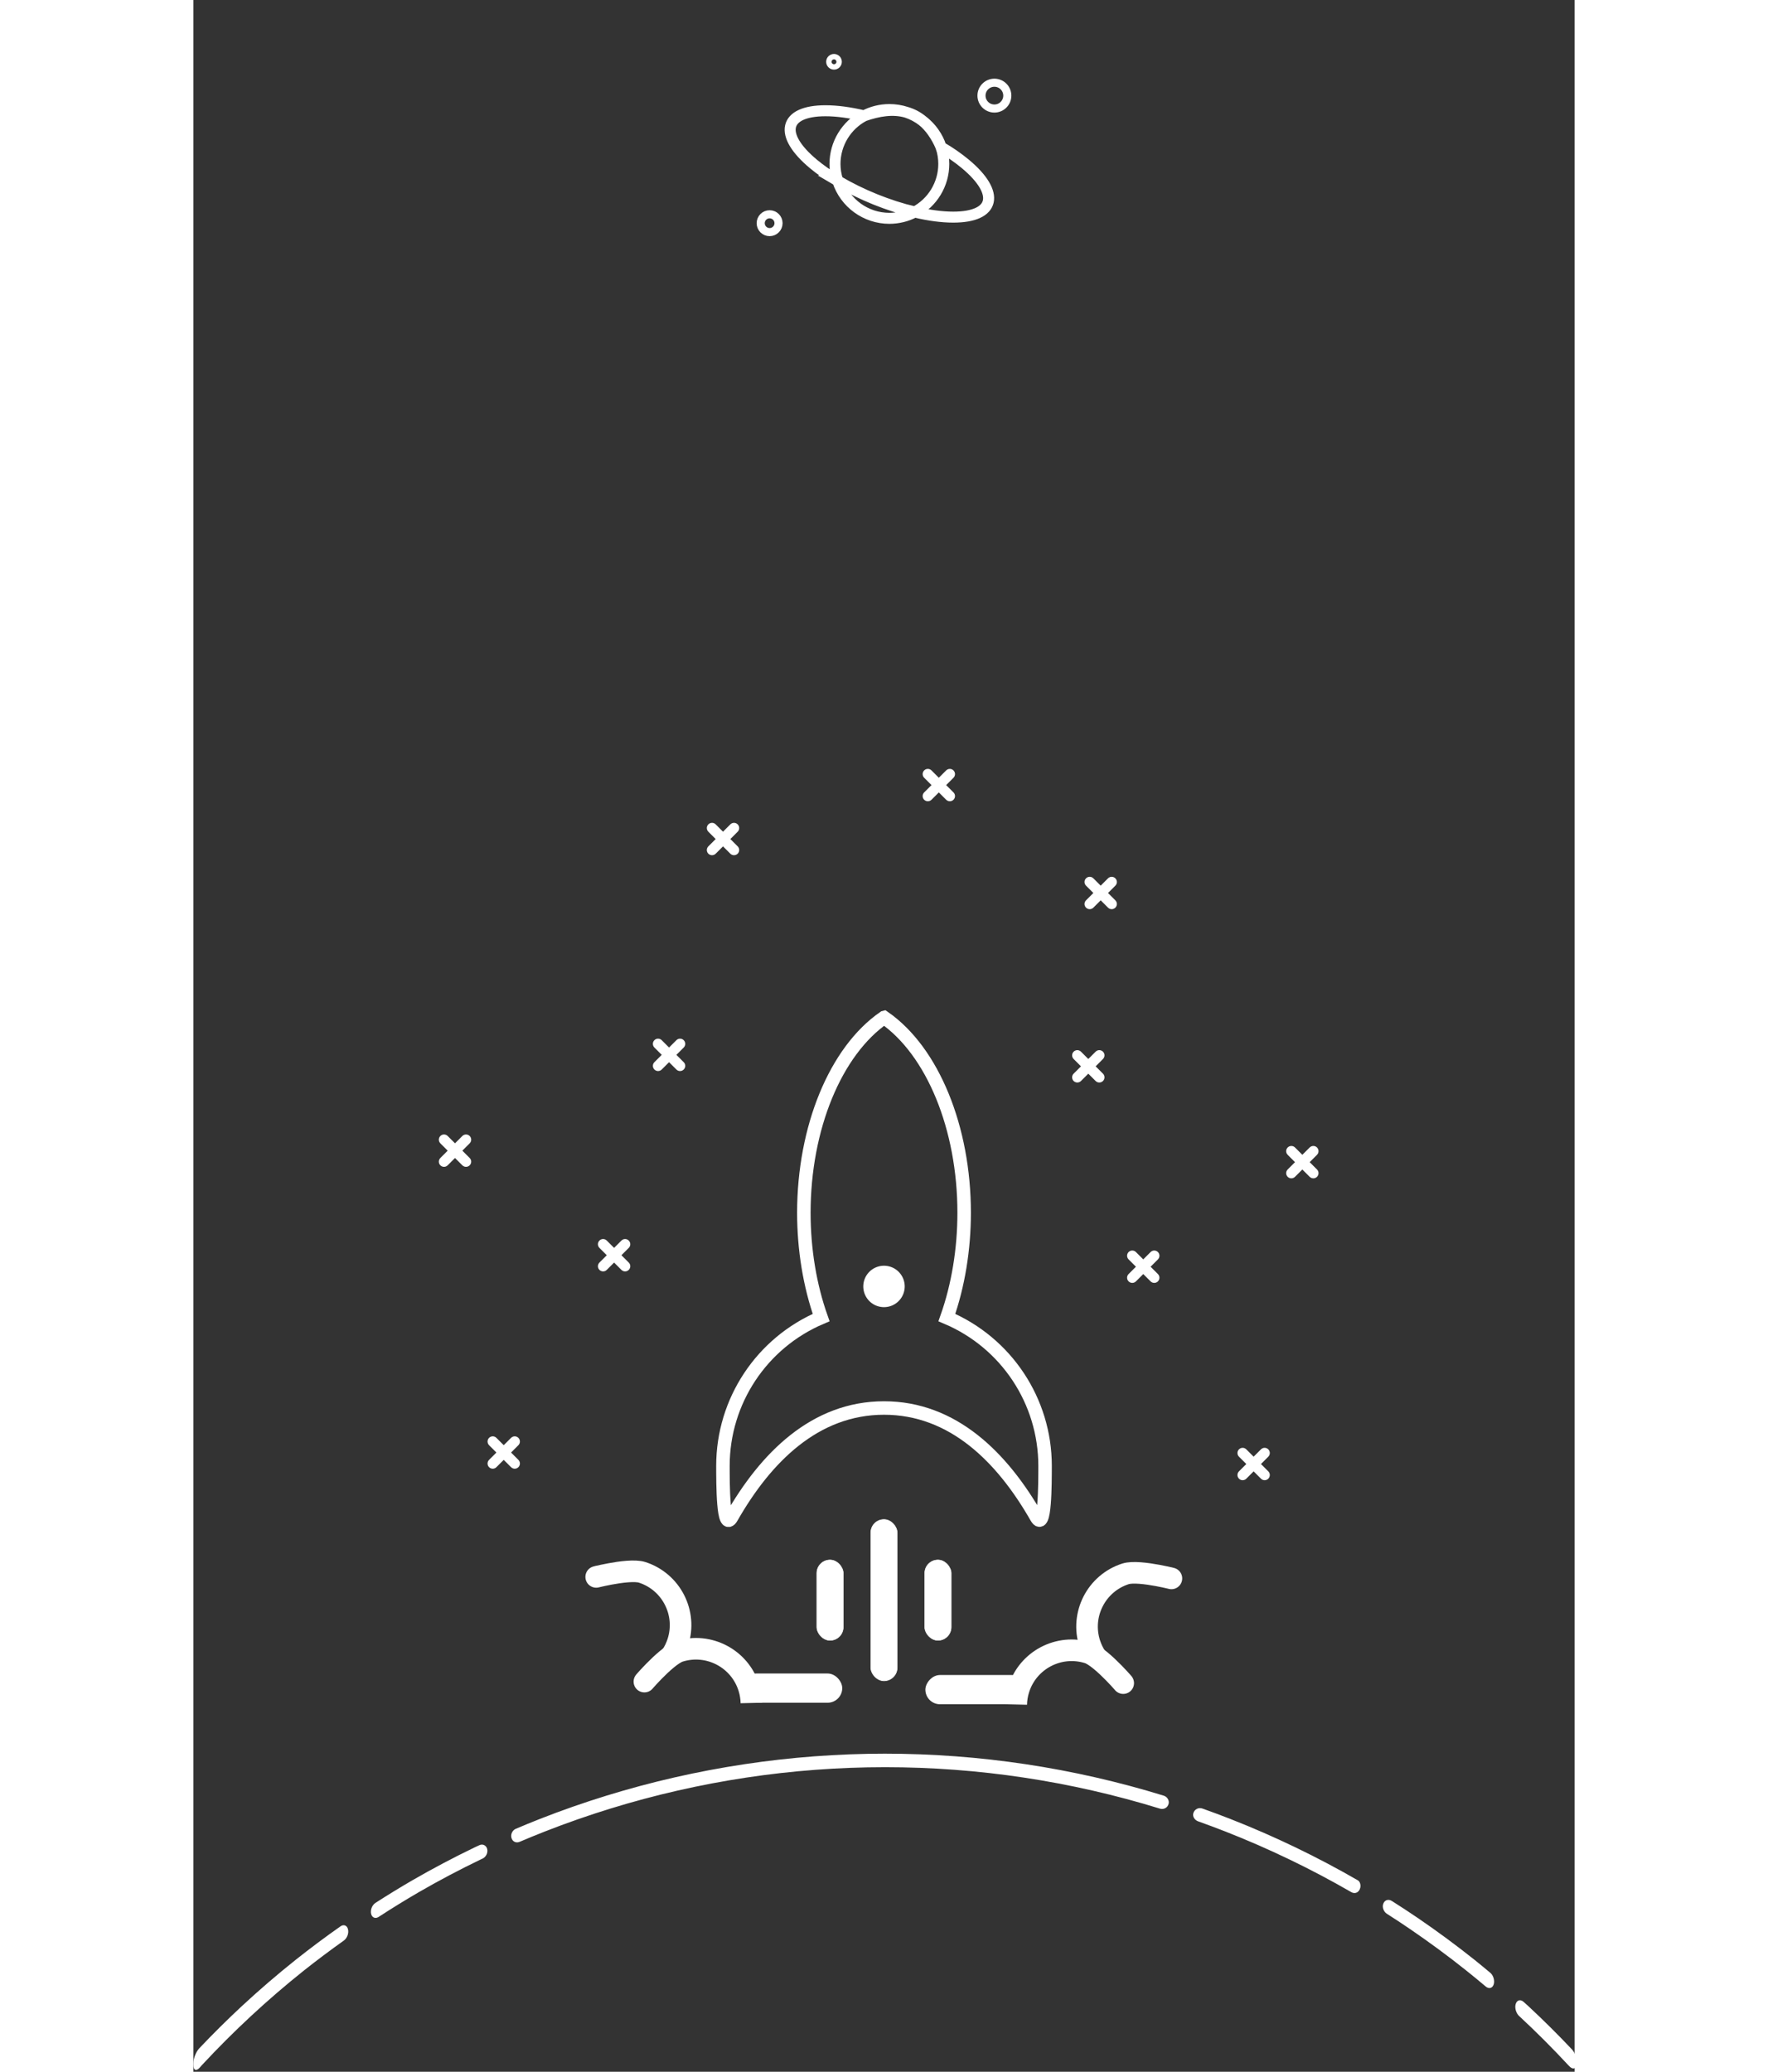 <?xml version="1.0" encoding="UTF-8" standalone="no"?>
<!-- Created with Inkscape (http://www.inkscape.org/) -->

<svg
   width="512"
   height="600"
   viewBox="0 0 135.467 203.2"
   version="1.1"
   id="svg5"
   inkscape:version="1.1.2 (0a00cf5, 2022-02-04)"
   sodipodi:docname="Rocket.svg"
   xmlns:inkscape="http://www.inkscape.org/namespaces/inkscape"
   xmlns:sodipodi="http://sodipodi.sourceforge.net/DTD/sodipodi-0.dtd"
   xmlns="http://www.w3.org/2000/svg"
   xmlns:svg="http://www.w3.org/2000/svg">
  <rect x="0" y="0" width="135.467" height="203.2" fill="#333333" stroke="none"/>
  <sodipodi:namedview
     id="namedview7"
     pagecolor="#505050"
     bordercolor="#eeeeee"
     borderopacity="1"
     inkscape:pageshadow="0"
     inkscape:pageopacity="0"
     inkscape:pagecheckerboard="0"
     inkscape:document-units="px"
     showgrid="false"
     units="px"
     width="512px"
     height="756px"
     showguides="false"
     inkscape:object-nodes="false"
     inkscape:snap-smooth-nodes="false"
     inkscape:snap-intersection-paths="false"
     inkscape:object-paths="false"
     inkscape:snap-nodes="true"
     inkscape:zoom="0.60221134"
     inkscape:cx="251.57281"
     inkscape:cy="424.26966"
     inkscape:window-width="1366"
     inkscape:window-height="731"
     inkscape:window-x="0"
     inkscape:window-y="0"
     inkscape:window-maximized="1"
     inkscape:current-layer="layer4" />
  <defs
     id="defs2">
    <inkscape:path-effect
       effect="fillet_chamfer"
       id="path-effect9192"
       is_visible="true"
       lpeversion="1"
       satellites_param="F,1,0,1,0,0,0,1 @ F,1,0,1,0,0,0,1 @ F,1,0,1,0,0,0,1 @ F,1,0,1,0,0,0,1 @ F,1,0,1,0,0,0,1 @ F,1,0,1,0,0,0,1 @ F,1,0,1,0,0.481,0,1 @ F,1,0,1,0,0.205,0,1 @ F,1,0,1,0,0,0,1 @ F,1,0,1,0,0,0,1 @ F,1,0,1,0,0,0,1 @ F,1,0,1,0,0,0,1 @ F,1,0,1,0,0,0,1 @ F,1,0,1,0,0,0,1 @ F,1,0,1,0,0,0,1 @ F,1,0,1,0,0,0,1 @ F,1,0,1,0,0,0,1 @ F,1,0,1,0,0,0,1 @ F,1,0,1,0,0.534,0,1 @ F,1,0,1,0,1,0,1 @ F,1,0,1,0,0,0,1 @ F,1,0,1,0,0,0,1 @ F,1,0,1,0,0,0,1 @ F,1,0,1,0,0,0,1 | F,1,0,1,0,0.563,0,1 @ F,1,0,1,0,0.188,0,1 @ F,1,0,1,0,0,0,1 @ F,1,0,1,0,0,0,1 @ F,1,0,1,0,0,0,1 @ F,1,0,1,0,0.603,0,1 @ F,1,0,1,0,1.286,0,1 @ F,1,0,1,0,0,0,1 @ F,1,0,1,0,0,0,1 @ F,1,0,1,0,0,0,1 | F,1,0,1,0,0.567,0,1 @ F,1,0,1,0,0,0,1 @ F,1,0,1,0,0,0,1 @ F,1,0,1,0,0.521,0,1 @ F,1,0,1,0,0.127,0,1 @ F,1,0,1,0,0,0,1 @ F,1,0,1,0,0,0,1 @ F,1,0,1,0,0.514,0,1 | F,1,0,1,0,0.566,0,1 @ F,1,0,1,0,0.182,0,1 @ F,1,0,1,0,0,0,1 @ F,1,0,1,0,0,0,1 @ F,1,0,1,0,0.535,0,1 @ F,1,0,1,0,0.255,0,1 @ F,1,0,1,0,0,0,1 @ F,1,0,1,0,0,0,1 | F,1,0,1,0,0.108,0,1 @ F,1,0,1,0,0,0,1 @ F,1,0,1,0,0,0,1 @ F,1,0,1,0,0.424,0,1 @ F,1,0,1,0,0.791,0,1 @ F,1,0,1,0,0,0,1 @ F,1,0,1,0,0,0,1 @ F,1,0,1,0,0,0,1 @ F,1,0,1,0,0.515,0,1 | F,1,0,1,0,0.528,0,1 @ F,1,0,1,0,1,0,1 @ F,1,0,1,0,0,0,1 @ F,1,0,1,0,0,0,1 @ F,1,0,1,0,0.656,0,1 @ F,1,0,1,0,0.103,0,1 @ F,1,0,1,0,0,0,1"
       unit="px"
       method="auto"
       mode="F"
       radius="0"
       chamfer_steps="1"
       flexible="true"
       use_knot_distance="true"
       apply_no_radius="true"
       apply_with_radius="true"
       only_selected="false"
       hide_knots="false" />
    <inkscape:path-effect
       effect="dashed_stroke"
       id="path-effect487"
       is_visible="false"
       lpeversion="1"
       numberdashes="3"
       holefactor="0"
       splitsegments="true"
       halfextreme="true"
       unifysegment="true"
       message="Añadir &lt;b&gt;«Rellenar entre muchos efectos»&lt;/b&gt; para añadir relleno." />
  </defs>
  <g
     inkscape:groupmode="layer"
     id="layer3"
     inkscape:label="planet"
     style="display:inline">
    <path
       id="path4790"
       style="display:inline;fill:#ffffff;stroke-width:1.325"
       d="m 256,649.061 c -8.728,-7e-5 -17.453,0.326 -26.156,0.979 -8.703,0.653 -17.378,1.631 -26.008,2.932 -8.631,1.3 -17.209,2.923 -25.719,4.865 -8.509,1.942 -16.942,4.201 -25.281,6.773 -8.34,2.572 -16.581,5.456 -24.705,8.645 -2.957,1.166 -5.898,2.372 -8.823,3.619 -1.234,0.526 -1.949,2.01 -1.602,3.305 l 0.012,0.044 c 0.367,1.371 1.719,2.022 3.024,1.464 3.053,-1.303 6.125,-2.563 9.215,-3.777 8.008,-3.142 16.131,-5.984 24.352,-8.52 8.221,-2.536 16.534,-4.763 24.922,-6.678 8.387,-1.914 16.843,-3.515 25.35,-4.797 8.507,-1.282 17.059,-2.246 25.639,-2.889 8.579,-0.643 17.178,-0.965 25.781,-0.965 8.603,7e-5 17.203,0.322 25.781,0.965 8.579,0.643 17.131,1.606 25.639,2.889 8.507,1.282 16.962,2.882 25.35,4.797 8.388,1.914 16.701,4.142 24.922,6.678 1.405,0.456 2.851,-0.321 3.233,-1.748 0.333,-1.245 -0.453,-2.607 -1.76,-3.031 -8.34,-2.572 -16.773,-4.832 -25.281,-6.773 -8.509,-1.942 -17.088,-3.565 -25.719,-4.865 -8.63,-1.301 -17.305,-2.279 -26.008,-2.932 -8.704,-0.652 -17.428,-0.979 -26.156,-0.979 z m 114.065,22.095 c -0.313,1.168 0.494,2.483 1.799,2.948 3.413,1.215 6.806,2.483 10.179,3.804 8.008,3.143 15.896,6.585 23.646,10.318 7.751,3.732 15.36,7.753 22.811,12.055 1.4,0.835 2.893,0.166 3.341,-1.509 0.295,-1.101 -0.081,-2.366 -0.841,-2.821 -7.558,-4.364 -15.277,-8.444 -23.141,-12.23 -7.863,-3.787 -15.866,-7.278 -23.99,-10.467 -3.452,-1.351 -6.925,-2.646 -10.418,-3.887 -1.466,-0.52 -2.984,0.286 -3.386,1.789 z M 105.848,682.931 c -0.57,0.262 -1.139,0.525 -1.707,0.79 -7.863,3.787 -15.582,7.867 -23.141,12.23 -4.599,2.675 -9.136,5.455 -13.608,8.337 -1.272,0.82 -1.98,2.679 -1.589,4.141 0.36,1.345 1.6,1.806 2.775,1.041 4.895,-3.188 9.871,-6.252 14.922,-9.188 7.451,-4.301 15.059,-8.322 22.811,-12.055 0.24,-0.111 0.48,-0.223 0.72,-0.334 1.308,-0.604 2.07,-2.212 1.697,-3.604 l 0,0 c -0.352,-1.314 -1.643,-1.927 -2.879,-1.359 z m 334.446,21.928 c -0.323,1.206 0.294,2.736 1.373,3.425 2.921,1.864 5.814,3.773 8.678,5.724 7.108,4.846 14.032,9.957 20.758,15.32 2.421,1.935 4.816,3.902 7.184,5.901 1.243,1.049 2.584,0.636 3.005,-0.935 0.365,-1.363 -0.209,-3.211 -1.289,-4.12 -1.91,-1.605 -3.837,-3.19 -5.782,-4.755 -6.823,-5.442 -13.848,-10.626 -21.059,-15.543 -3.168,-2.152 -6.371,-4.253 -9.608,-6.3 -1.376,-0.87 -2.839,-0.29 -3.26,1.282 z m -385.827,8.092 c -5.685,3.99 -11.25,8.148 -16.688,12.469 -6.824,5.441 -13.442,11.136 -19.84,17.072 C 12.528,747.524 7.278,752.727 2.197,758.091 0.978,759.378 0,761.869 0,763.642 v 0.6 c 0,2.076 1.087,2.474 2.447,0.906 0.216,-0.249 0.433,-0.499 0.65,-0.747 5.851,-6.306 11.936,-12.391 18.242,-18.242 6.307,-5.852 12.83,-11.466 19.557,-16.83 4.828,-3.83 9.758,-7.53 14.783,-11.095 1.236,-0.877 1.926,-2.765 1.534,-4.229 l -0.014,-0.054 c -0.362,-1.351 -1.588,-1.802 -2.733,-0.999 z M 489.354,741.827 c -0.378,1.41 0.211,3.345 1.306,4.331 6.306,5.851 12.391,11.936 18.242,18.242 1.724,1.976 3.098,1.376 3.098,-1.367 v 0 c 0,-1.437 -0.793,-3.455 -1.779,-4.5 -5.211,-5.521 -10.601,-10.87 -16.161,-16.041 -0.575,-0.521 -1.151,-1.041 -1.729,-1.558 -1.217,-1.089 -2.555,-0.684 -2.977,0.894 z"
       inkscape:path-effect="#path-effect9192"
       inkscape:original-d="m 256,649.06055 a 350.00001,350.00001 0 0 0 -26.15625,0.97851 350.00001,350.00001 0 0 0 -26.00781,2.93164 350.00001,350.00001 0 0 0 -25.71875,4.86524 350.00001,350.00001 0 0 0 -25.28125,6.77344 350.00001,350.00001 0 0 0 -24.70508,8.64453 350.00001,350.00001 0 0 0 -11.05274,4.57812 l 1.30469,4.87109 a 345.00001,345.00001 0 0 1 11.57422,-4.79492 345.00001,345.00001 0 0 1 24.35156,-8.51953 345.00001,345.00001 0 0 1 24.92188,-6.67773 345.00001,345.00001 0 0 1 25.34961,-4.79688 345.00001,345.00001 0 0 1 25.63867,-2.88867 345.00001,345.00001 0 0 1 25.78125,-0.96484 345.00001,345.00001 0 0 1 25.78125,0.96484 345.00001,345.00001 0 0 1 25.63867,2.88867 345.00001,345.00001 0 0 1 25.34961,4.79688 345.00001,345.00001 0 0 1 24.92188,6.67773 345.00001,345.00001 0 0 1 2.54101,0.83594 l 1.29492,-4.83789 a 350.00001,350.00001 0 0 0 -2.36328,-0.77734 350.00001,350.00001 0 0 0 -25.28125,-6.77344 350.00001,350.00001 0 0 0 -25.71875,-4.86524 350.00001,350.00001 0 0 0 -26.00781,-2.93164 A 350.00001,350.00001 0 0 0 256,649.06055 Z m 114.79297,19.375 -1.29492,4.83593 a 345.00001,345.00001 0 0 1 12.54492,4.63672 345.00001,345.00001 0 0 1 23.64648,10.31836 345.00001,345.00001 0 0 1 22.81055,12.05469 345.00001,345.00001 0 0 1 2.5293,1.52344 l 1.3457,-5.02539 A 350.00001,350.00001 0 0 0 431,695.95117 350.00001,350.00001 0 0 0 407.85938,683.7207 350.00001,350.00001 0 0 0 383.86914,673.25391 350.00001,350.00001 0 0 0 370.79297,668.43555 Z M 108.08984,681.91016 A 350.00001,350.00001 0 0 0 104.14062,683.7207 350.00001,350.00001 0 0 0 81,695.95117 350.00001,350.00001 0 0 0 65.09375,705.78125 l 1.361328,5.08203 A 345.00001,345.00001 0 0 1 83.5,700.28125 a 345.00001,345.00001 0 0 1 22.81055,-12.05469 345.00001,345.00001 0 0 1 3.09179,-1.41797 z m 332.9668,20.10156 -1.34766,5.03125 a 345.00001,345.00001 0 0 1 10.63672,6.96484 345.00001,345.00001 0 0 1 20.75782,15.32031 345.00001,345.00001 0 0 1 9.42578,7.81055 l 1.42382,-5.3125 a 350.00001,350.00001 0 0 0 -7.73242,-6.40625 350.00001,350.00001 0 0 0 -21.05859,-15.54297 350.00001,350.00001 0 0 0 -12.10547,-7.86523 z M 56.544922,711.50391 A 350.00001,350.00001 0 0 0 37.779297,725.41992 350.00001,350.00001 0 0 0 17.939453,742.49219 350.00001,350.00001 0 0 0 0,760.43164 V 768 A 345.00001,345.00001 0 0 1 3.0976562,764.40039 345.00001,345.00001 0 0 1 21.339844,746.1582 345.00001,345.00001 0 0 1 40.896484,729.32812 345.00001,345.00001 0 0 1 57.923828,716.6543 Z m 433.574218,27.46679 -1.44922,5.41016 a 345.00001,345.00001 0 0 1 1.99024,1.77734 345.00001,345.00001 0 0 1 18.24218,18.24219 A 345.00001,345.00001 0 0 1 512,768 v -7.56836 a 350.00001,350.00001 0 0 0 -17.93945,-17.93945 350.00001,350.00001 0 0 0 -3.94141,-3.52149 z"
       transform="scale(0.265)" />
  </g>
  <g
     inkscape:groupmode="layer"
     id="layer4"
     inkscape:label="rocket"
     style="display:inline">
    <path
       id="path11401"
       style="display:inline;fill:none;fill-opacity:1;stroke:#ffffff;stroke-width:1.323;stroke-miterlimit:4;stroke-dasharray:none;stroke-opacity:1"
       d="m 67.744,99.797 c -4.774,3.3 -7.867,10.827 -7.871,19.153 0.002,3.602 0.586,7.143 1.695,10.277 -5.836,2.474 -9.628,8.196 -9.631,14.535 0.003,1.723 -0.009,6.563 0.845,5.066 3.354,-5.879 8.184,-10.727 14.952,-10.731 6.766,5.1e-4 11.602,4.841 14.957,10.717 0.852,1.492 0.837,-3.333 0.84,-5.052 -0.004,-6.338 -3.796,-12.061 -9.631,-14.535 1.109,-3.134 1.693,-6.674 1.695,-10.277 -2.12e-4,-8.318 -3.084,-15.843 -7.85,-19.153 z"
       sodipodi:nodetypes="ccccscscccc" />
    <rect
       style="display:inline;fill:#ffffff;fill-opacity:1;stroke:#ffffff;stroke-width:0.064;stroke-opacity:1"
       id="rect12474"
       width="2.582"
       height="15.811"
       x="66.442"
       y="149.037"
       ry="1.291" />
    <rect
       style="display:inline;fill:#ffffff;fill-opacity:1;stroke:#ffffff;stroke-width:0.045;stroke-opacity:1"
       id="rect12760"
       width="2.601"
       height="7.892"
       x="61.141"
       y="152.997"
       ry="1.3" />
    <rect
       style="display:inline;fill:#ffffff;fill-opacity:1;stroke:#ffffff;stroke-width:0.045;stroke-opacity:1"
       id="rect13403"
       width="2.601"
       height="7.892"
       x="71.725"
       y="152.997"
       ry="1.3" />
    <path
       style="display:inline;fill:#ffffff;fill-opacity:1;stroke:#ffffff;stroke-width:1.323;stroke-miterlimit:4;stroke-dasharray:none"
       id="path997"
       sodipodi:type="arc"
       sodipodi:cx="67.73333"
       sodipodi:cy="126.17403"
       sodipodi:rx="1.3693587"
       sodipodi:ry="1.3693668"
       sodipodi:start="0"
       sodipodi:end="6.2730973"
       sodipodi:open="true"
       sodipodi:arc-type="chord"
       d="m 69.103,126.174 a 1.369,1.369 0 0 1 -1.366,1.369 1.369,1.369 0 0 1 -1.373,-1.362 1.369,1.369 0 0 1 1.359,-1.376 1.369,1.369 0 0 1 1.38,1.356 z" />
    <g
       id="g6402"
       transform="translate(13.555,10.601)">
      <path
         id="path169"
         style="fill:none;stroke:#ffffff;stroke-width:2.117;stroke-miterlimit:4;stroke-dasharray:none"
         d="m 30.888,154.09 c -1.012,1.189 1.836,-2.299 3.242,-2.735 2.869,-0.888 5.914,0.719 6.802,3.587 v 0 c 0.149,0.482 0.23,0.981 0.242,1.485"
         sodipodi:nodetypes="csssc" />
      <path
         id="path4643"
         style="fill:none;stroke:#ffffff;stroke-width:2.117;stroke-miterlimit:4;stroke-dasharray:none"
         d="m 26.237,143.988 c -1.422,0.379 2.824,-0.825 4.225,-0.372 2.857,0.924 4.425,3.989 3.501,6.847 -0.155,0.48 -0.376,0.936 -0.657,1.355"
         sodipodi:nodetypes="cssc" />
      <rect
         style="fill:#ffffff;fill-opacity:1;stroke:none;stroke-width:1.09;stroke-miterlimit:4;stroke-dasharray:none"
         id="rect1389"
         width="9.886"
         height="2.867"
         x="40.197"
         y="153.536"
         ry="1.433" />
    </g>
    <g
       id="g6410"
       transform="matrix(-1,0,0,1,121.875,10.749)">
      <path
         id="path6404"
         style="fill:none;stroke:#ffffff;stroke-width:2.117;stroke-miterlimit:4;stroke-dasharray:none"
         d="m 30.888,154.09 c -1.012,1.189 1.836,-2.299 3.242,-2.735 2.869,-0.888 5.914,0.719 6.802,3.587 v 0 c 0.149,0.482 0.23,0.981 0.242,1.485"
         sodipodi:nodetypes="csssc" />
      <path
         id="path6406"
         style="fill:none;stroke:#ffffff;stroke-width:2.117;stroke-miterlimit:4;stroke-dasharray:none"
         d="m 26.237,143.988 c -1.422,0.379 2.824,-0.825 4.225,-0.372 2.857,0.924 4.425,3.989 3.501,6.847 -0.155,0.48 -0.376,0.936 -0.657,1.355"
         sodipodi:nodetypes="cssc" />
      <rect
         style="fill:#ffffff;fill-opacity:1;stroke:none;stroke-width:1.09;stroke-miterlimit:4;stroke-dasharray:none"
         id="rect6408"
         width="9.886"
         height="2.867"
         x="40.197"
         y="153.536"
         ry="1.433" />
    </g>
    <path
       id="rect6455"
       style="fill:#ffffff;fill-opacity:1;stroke:#ffffff;stroke-width:0.107;stroke-miterlimit:4;stroke-dasharray:none;stroke-dashoffset:9.12;stroke-opacity:1"
       d="m 45.575,101.925 c -0.116,0 -0.233,0.044 -0.322,0.134 -0.178,0.178 -0.178,0.465 0,0.644 l 0.757,0.757 -0.757,0.757 c -0.178,0.178 -0.178,0.465 0,0.643 0.178,0.178 0.465,0.178 0.643,0 l 0.757,-0.757 0.757,0.757 c 0.178,0.178 0.465,0.178 0.643,0 0.178,-0.178 0.178,-0.465 0,-0.643 l -0.757,-0.757 0.757,-0.757 c 0.178,-0.178 0.178,-0.465 0,-0.644 -0.178,-0.178 -0.465,-0.178 -0.643,0 l -0.757,0.757 -0.757,-0.757 c -0.089,-0.089 -0.205,-0.134 -0.321,-0.134 z" />
    <path
       id="path7228"
       style="fill:#ffffff;fill-opacity:1;stroke:#ffffff;stroke-width:0.107;stroke-miterlimit:4;stroke-dasharray:none;stroke-dashoffset:9.12;stroke-opacity:1"
       d="m 24.583,111.322 c -0.116,0 -0.233,0.044 -0.322,0.134 -0.178,0.178 -0.178,0.465 0,0.644 l 0.757,0.757 -0.757,0.757 c -0.178,0.178 -0.178,0.465 0,0.643 0.178,0.178 0.465,0.178 0.643,0 l 0.757,-0.757 0.757,0.757 c 0.178,0.178 0.465,0.178 0.643,0 0.178,-0.178 0.178,-0.465 0,-0.643 l -0.757,-0.757 0.757,-0.757 c 0.178,-0.178 0.178,-0.465 0,-0.644 -0.178,-0.178 -0.465,-0.178 -0.643,0 l -0.757,0.757 -0.757,-0.757 c -0.089,-0.089 -0.205,-0.134 -0.321,-0.134 z" />
    <path
       id="path7230"
       style="fill:#ffffff;fill-opacity:1;stroke:#ffffff;stroke-width:0.107;stroke-miterlimit:4;stroke-dasharray:none;stroke-dashoffset:9.12;stroke-opacity:1"
       d="m 40.185,121.578 c -0.116,0 -0.233,0.044 -0.322,0.134 -0.178,0.178 -0.178,0.465 0,0.644 l 0.757,0.757 -0.757,0.757 c -0.178,0.178 -0.178,0.465 0,0.643 0.178,0.178 0.465,0.178 0.643,0 l 0.757,-0.757 0.757,0.757 c 0.178,0.178 0.465,0.178 0.643,0 0.178,-0.178 0.178,-0.465 0,-0.643 l -0.757,-0.757 0.757,-0.757 c 0.178,-0.178 0.178,-0.465 0,-0.644 -0.178,-0.178 -0.465,-0.178 -0.643,0 l -0.757,0.757 -0.757,-0.757 c -0.089,-0.089 -0.205,-0.134 -0.321,-0.134 z" />
    <path
       id="path7238"
       style="fill:#ffffff;fill-opacity:1;stroke:#ffffff;stroke-width:0.107;stroke-miterlimit:4;stroke-dasharray:none;stroke-dashoffset:9.12;stroke-opacity:1"
       d="m 29.361,140.929 c -0.116,0 -0.233,0.044 -0.322,0.134 -0.178,0.178 -0.178,0.465 0,0.644 l 0.757,0.757 -0.757,0.757 c -0.178,0.178 -0.178,0.465 0,0.643 0.178,0.178 0.465,0.178 0.643,0 l 0.757,-0.757 0.757,0.757 c 0.178,0.178 0.465,0.178 0.643,0 0.178,-0.178 0.178,-0.465 0,-0.643 l -0.757,-0.757 0.757,-0.757 c 0.178,-0.178 0.178,-0.465 0,-0.644 -0.178,-0.178 -0.465,-0.178 -0.643,0 l -0.757,0.757 -0.757,-0.757 c -0.089,-0.089 -0.205,-0.134 -0.321,-0.134 z" />
    <path
       id="path7644"
       style="fill:#ffffff;fill-opacity:1;stroke:#ffffff;stroke-width:0.107;stroke-miterlimit:4;stroke-dasharray:none;stroke-dashoffset:9.12;stroke-opacity:1"
       d="m 88.849,103.051 c 0.116,0 0.233,0.044 0.322,0.134 0.178,0.178 0.178,0.465 0,0.644 l -0.757,0.757 0.757,0.757 c 0.178,0.178 0.178,0.465 0,0.643 -0.178,0.178 -0.465,0.178 -0.643,0 l -0.757,-0.757 -0.757,0.757 c -0.178,0.178 -0.465,0.178 -0.643,0 -0.178,-0.178 -0.178,-0.465 0,-0.643 l 0.757,-0.757 -0.757,-0.757 c -0.178,-0.178 -0.178,-0.465 0,-0.644 0.178,-0.178 0.465,-0.178 0.643,0 l 0.757,0.757 0.757,-0.757 c 0.089,-0.089 0.205,-0.134 0.321,-0.134 z" />
    <path
       id="path7646"
       style="fill:#ffffff;fill-opacity:1;stroke:#ffffff;stroke-width:0.107;stroke-miterlimit:4;stroke-dasharray:none;stroke-dashoffset:9.12;stroke-opacity:1"
       d="m 109.841,112.449 c 0.116,0 0.233,0.044 0.322,0.134 0.178,0.178 0.178,0.465 0,0.644 l -0.757,0.757 0.757,0.757 c 0.178,0.178 0.178,0.465 0,0.643 -0.178,0.178 -0.465,0.178 -0.643,0 l -0.757,-0.757 -0.757,0.757 c -0.178,0.178 -0.465,0.178 -0.643,0 -0.178,-0.178 -0.178,-0.465 0,-0.643 l 0.757,-0.757 -0.757,-0.757 c -0.178,-0.178 -0.178,-0.465 0,-0.644 0.178,-0.178 0.465,-0.178 0.643,0 l 0.757,0.757 0.757,-0.757 c 0.089,-0.089 0.205,-0.134 0.321,-0.134 z" />
    <path
       id="path7648"
       style="fill:#ffffff;fill-opacity:1;stroke:#ffffff;stroke-width:0.107;stroke-miterlimit:4;stroke-dasharray:none;stroke-dashoffset:9.12;stroke-opacity:1"
       d="m 94.239,122.705 c 0.116,0 0.233,0.044 0.322,0.134 0.178,0.178 0.178,0.465 0,0.644 l -0.757,0.757 0.757,0.757 c 0.178,0.178 0.178,0.465 0,0.643 -0.178,0.178 -0.465,0.178 -0.643,0 l -0.757,-0.757 -0.757,0.757 c -0.178,0.178 -0.465,0.178 -0.643,0 -0.178,-0.178 -0.178,-0.465 0,-0.643 l 0.757,-0.757 -0.757,-0.757 c -0.178,-0.178 -0.178,-0.465 0,-0.644 0.178,-0.178 0.465,-0.178 0.643,0 l 0.757,0.757 0.757,-0.757 c 0.089,-0.089 0.205,-0.134 0.321,-0.134 z" />
    <path
       id="path7650"
       style="fill:#ffffff;fill-opacity:1;stroke:#ffffff;stroke-width:0.107;stroke-miterlimit:4;stroke-dasharray:none;stroke-dashoffset:9.12;stroke-opacity:1"
       d="m 105.064,142.056 c 0.116,0 0.233,0.044 0.322,0.134 0.178,0.178 0.178,0.465 0,0.644 l -0.757,0.757 0.757,0.757 c 0.178,0.178 0.178,0.465 0,0.643 -0.178,0.178 -0.465,0.178 -0.643,0 l -0.757,-0.757 -0.757,0.757 c -0.178,0.178 -0.465,0.178 -0.643,0 -0.178,-0.178 -0.178,-0.465 0,-0.643 l 0.757,-0.757 -0.757,-0.757 c -0.178,-0.178 -0.178,-0.465 0,-0.644 0.178,-0.178 0.465,-0.178 0.643,0 l 0.757,0.757 0.757,-0.757 c 0.089,-0.089 0.205,-0.134 0.321,-0.134 z" />
    <path
       id="path7652"
       style="fill:#ffffff;fill-opacity:1;stroke:#ffffff;stroke-width:0.107;stroke-miterlimit:4;stroke-dasharray:none;stroke-dashoffset:9.12;stroke-opacity:1"
       d="m 50.867,80.758 c -0.116,0 -0.233,0.044 -0.322,0.134 -0.178,0.178 -0.178,0.465 0,0.644 l 0.757,0.757 -0.757,0.757 c -0.178,0.178 -0.178,0.465 0,0.643 0.178,0.178 0.465,0.178 0.643,0 l 0.757,-0.757 0.757,0.757 c 0.178,0.178 0.465,0.178 0.643,0 0.178,-0.178 0.178,-0.465 0,-0.643 l -0.757,-0.757 0.757,-0.757 c 0.178,-0.178 0.178,-0.465 0,-0.644 -0.178,-0.178 -0.465,-0.178 -0.643,0 l -0.757,0.757 -0.757,-0.757 c -0.089,-0.089 -0.205,-0.134 -0.321,-0.134 z" />
    <path
       id="path7654"
       style="fill:#ffffff;fill-opacity:1;stroke:#ffffff;stroke-width:0.107;stroke-miterlimit:4;stroke-dasharray:none;stroke-dashoffset:9.12;stroke-opacity:1"
       d="m 72.033,75.466 c -0.116,0 -0.233,0.044 -0.322,0.134 -0.178,0.178 -0.178,0.465 0,0.644 l 0.757,0.757 -0.757,0.757 c -0.178,0.178 -0.178,0.465 0,0.643 0.178,0.178 0.465,0.178 0.643,0 l 0.757,-0.757 0.757,0.757 c 0.178,0.178 0.465,0.178 0.643,0 0.178,-0.178 0.178,-0.465 0,-0.643 l -0.757,-0.757 0.757,-0.757 c 0.178,-0.178 0.178,-0.465 0,-0.644 -0.178,-0.178 -0.465,-0.178 -0.643,0 l -0.757,0.757 -0.757,-0.757 c -0.089,-0.089 -0.205,-0.134 -0.321,-0.134 z" />
    <path
       id="path7656"
       style="fill:#ffffff;fill-opacity:1;stroke:#ffffff;stroke-width:0.107;stroke-miterlimit:4;stroke-dasharray:none;stroke-dashoffset:9.12;stroke-opacity:1"
       d="m 87.908,86.05 c -0.116,0 -0.233,0.044 -0.322,0.134 -0.178,0.178 -0.178,0.465 0,0.644 l 0.757,0.757 -0.757,0.757 c -0.178,0.178 -0.178,0.465 0,0.643 0.178,0.178 0.465,0.178 0.643,0 l 0.757,-0.757 0.757,0.757 c 0.178,0.178 0.465,0.178 0.643,0 0.178,-0.178 0.178,-0.465 0,-0.643 l -0.757,-0.757 0.757,-0.757 c 0.178,-0.178 0.178,-0.465 0,-0.644 -0.178,-0.178 -0.465,-0.178 -0.643,0 l -0.757,0.757 -0.757,-0.757 c -0.089,-0.089 -0.205,-0.134 -0.321,-0.134 z" />
    <g
       id="g1673"
       transform="translate(0.529,2.861)">
      <path
         id="path207"
         style="fill:none;stroke:#ffffff;stroke-width:1.079;stroke-miterlimit:4;stroke-dasharray:none;stroke-dashoffset:34.47;stroke-opacity:1"
         d="m 67.733,7.884 c -0.866,0.001 -1.718,0.214 -2.484,0.618 C 66.651,8.008 68.09,7.775 69.397,8.15 68.87,7.977 68.31,7.884 67.733,7.884 Z m -2.484,0.618 C 63.862,8.174 62.572,8.003 61.472,8.002 c -4.115,6.05e-5 -4.647,2.336 -1.19,5.217 0.679,0.565 1.484,1.127 2.385,1.663 -0.177,-0.537 -0.268,-1.098 -0.269,-1.663 0.002,-1.979 1.099,-3.795 2.85,-4.716 z m -2.582,6.379 c 0.718,2.19 2.761,3.67 5.066,3.672 0.866,-0.001 1.718,-0.213 2.484,-0.618 -2.561,-0.605 -5.287,-1.708 -7.55,-3.054 z m 7.55,3.054 c 1.388,0.329 2.677,0.5 3.777,0.5 4.115,-6e-5 4.647,-2.336 1.19,-5.217 -0.678,-0.565 -1.482,-1.126 -2.382,-1.661 0.176,0.536 0.266,1.097 0.266,1.661 -0.002,1.979 -1.099,3.795 -2.85,4.716 z m 2.585,-6.378 C 72.464,10.525 71.831,9.65 71.015,9.014 c 0.677,0.566 1.284,1.391 1.787,2.543 z M 71.015,9.014 C 70.511,8.592 69.967,8.313 69.398,8.15 c 0.588,0.193 1.134,0.487 1.617,0.863 z" />
      <ellipse
         style="fill:none;stroke:#ffffff;stroke-width:0.794;stroke-miterlimit:4;stroke-dasharray:none;stroke-dashoffset:34.47;stroke-opacity:1"
         id="path1526"
         cx="78.032"
         cy="6.518"
         rx="1.266"
         ry="1.266" />
      <ellipse
         style="fill:none;stroke:#ffffff;stroke-width:0.794;stroke-miterlimit:4;stroke-dasharray:none;stroke-dashoffset:34.47;stroke-opacity:1"
         id="ellipse1665"
         cx="55.986"
         cy="19.03"
         rx="0.875"
         ry="0.875" />
      <ellipse
         style="fill:none;stroke:#ffffff;stroke-width:0.529;stroke-miterlimit:4;stroke-dasharray:none;stroke-dashoffset:34.47;stroke-opacity:1"
         id="ellipse1667"
         cx="62.301"
         cy="3.199"
         rx="0.504"
         ry="0.504" />
    </g>
  </g>
</svg>
